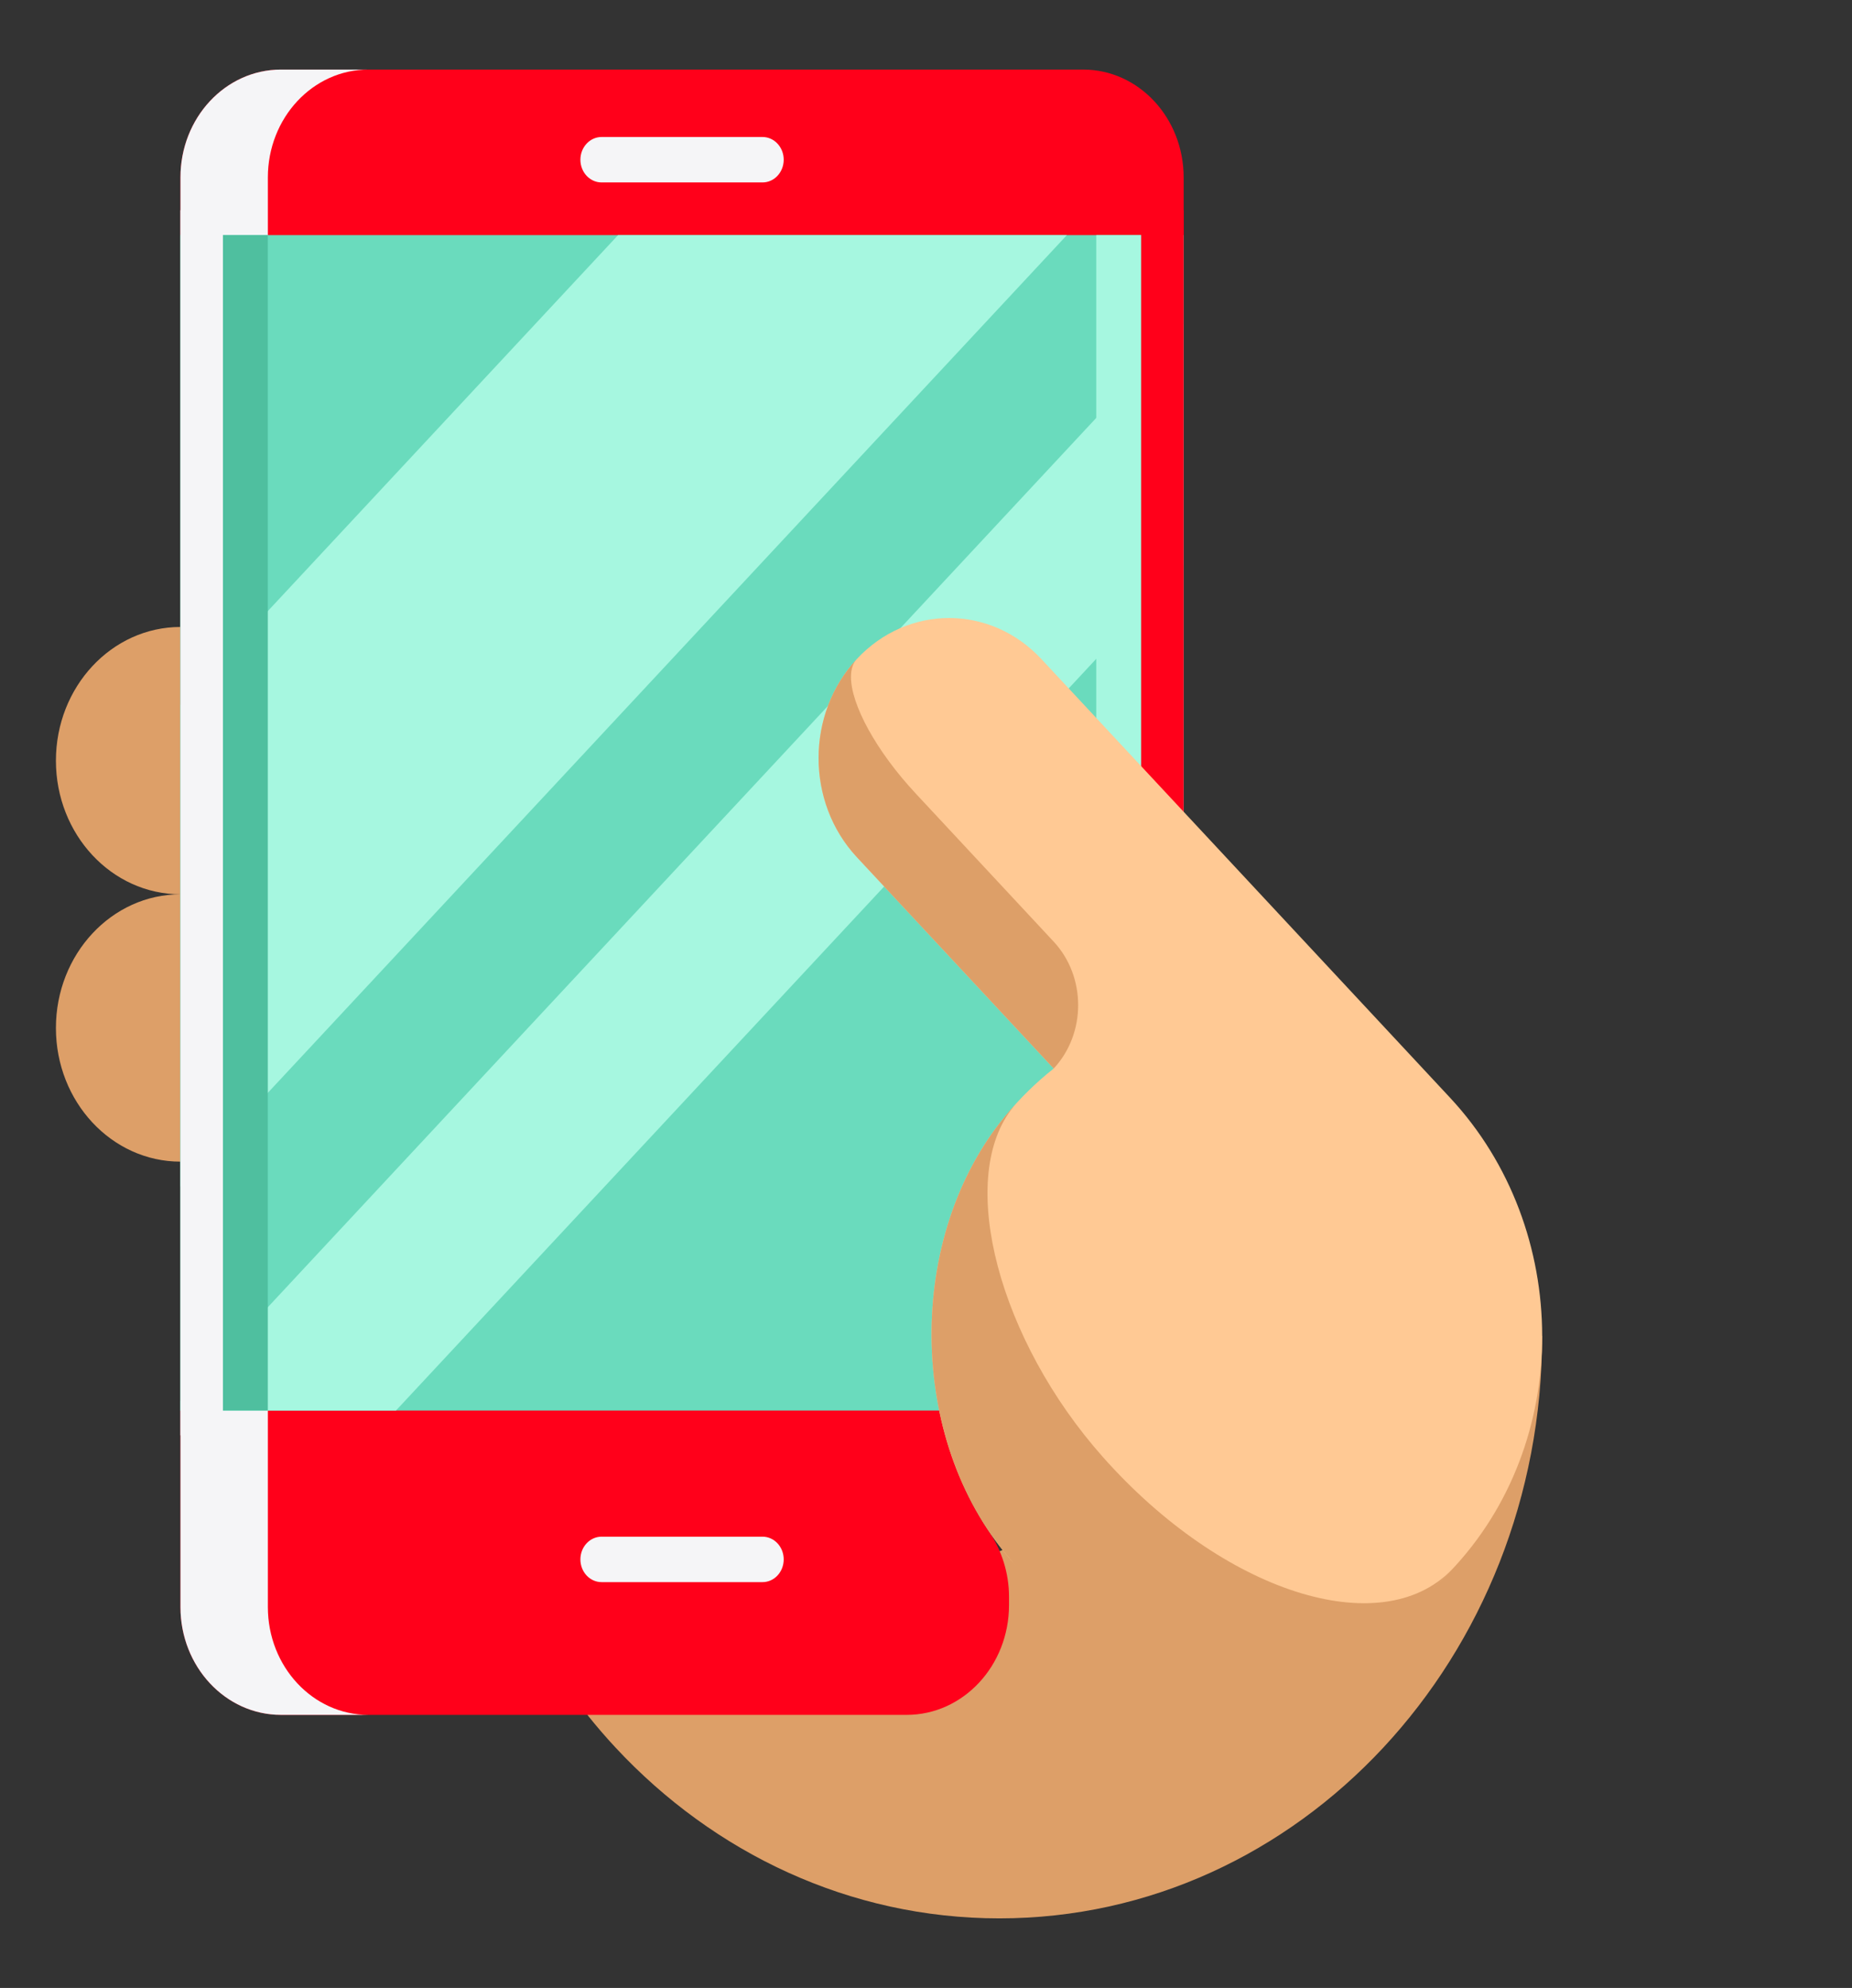 <svg width="41" height="44" viewBox="0 0 41 44" fill="none" xmlns="http://www.w3.org/2000/svg">
<rect x="0" y="0" width="41" height="44" fill="#333333" stroke="none"/>
<path d="M3.995 13.877C2.473 13.877 1.238 15.202 1.238 16.836C1.238 18.47 2.473 19.794 3.995 19.794C2.473 19.794 1.238 21.119 1.238 22.753C1.238 24.387 2.473 25.711 3.995 25.711H7.956V13.662L3.995 13.877Z" fill="#DD9F68"/>
<path d="M13.003 37.956C13.204 38.207 13.412 38.45 13.631 38.684C15.805 41.017 18.808 42.46 22.126 42.46C28.762 42.46 34.14 36.687 34.14 29.566" fill="#DD9F68"/>
<path d="M26.204 3.928V32.876H21.327C21.487 33.23 21.675 33.569 21.89 33.888C22.175 34.313 22.338 34.818 22.338 35.342V35.524C22.338 36.867 21.323 37.956 20.072 37.956H6.22C4.991 37.956 3.995 36.887 3.995 35.569V3.928C3.995 2.609 4.991 1.54 6.22 1.54H23.98C25.208 1.54 26.204 2.609 26.204 3.928V3.928Z" fill="#FF001A"/>
<path d="M8.155 37.956H6.22C4.991 37.956 3.995 36.887 3.995 35.569V3.928C3.995 2.609 4.991 1.54 6.22 1.54H8.155C6.926 1.54 5.93 2.609 5.93 3.928V35.569C5.93 36.887 6.926 37.956 8.155 37.956V37.956Z" fill="#F5F5F7"/>
<path d="M3.995 5.204H26.203V31.22H3.995V5.204Z" fill="#6ADBBD"/>
<path d="M23.619 5.204L3.995 26.264V15.601L13.683 5.204H23.619Z" fill="#A6F7E0"/>
<path d="M26.203 7.174V12.507L8.766 31.22H3.995V31.009L26.203 7.174Z" fill="#A6F7E0"/>
<path d="M3.995 5.204H5.929V31.22H3.995V5.204Z" fill="#4FBF9F"/>
<path d="M3.995 4.653H4.935V31.77H3.995V4.653Z" fill="#F5F5F7"/>
<path d="M24.269 5.204H26.203V31.22H24.269V5.204Z" fill="#A6F7E0"/>
<path d="M25.263 4.653H26.204V31.77H25.263V4.653Z" fill="#FF001A"/>
<path d="M18.968 14.587C17.84 15.798 17.84 17.76 18.968 18.971L23.327 23.65C22.945 23.952 22.584 24.303 22.254 24.703C20.046 27.378 20.085 31.847 22.338 34.479C24.955 37.535 29.372 37.635 32.106 34.779C33.469 33.355 34.143 31.463 34.141 29.566C34.139 27.661 33.455 25.75 32.105 24.3L23.054 14.587C21.926 13.376 20.096 13.376 18.968 14.587V14.587Z" fill="#FFC994"/>
<path d="M23.327 23.65L18.968 18.971C18.404 18.365 18.122 17.572 18.122 16.779C18.122 15.986 18.404 15.192 18.968 14.587C18.88 14.681 18.839 14.816 18.839 14.983C18.839 15.591 19.39 16.617 20.276 17.567L23.327 20.842C24.049 21.618 24.049 22.875 23.327 23.65Z" fill="#DD9F68"/>
<path d="M32.181 34.699C32.157 34.726 32.131 34.752 32.106 34.779C30.055 36.921 27.058 38.811 24.584 37.627C23.759 37.233 22.992 35.243 22.338 34.479C20.085 31.847 20.046 27.378 22.254 24.703C22.341 24.598 22.429 24.496 22.52 24.398C22.473 24.451 22.426 24.506 22.383 24.565C21.189 26.151 22.119 29.663 24.416 32.249C27.082 35.252 30.565 36.354 32.134 34.748C32.15 34.732 32.166 34.715 32.181 34.699V34.699Z" fill="#DD9F68"/>
<path d="M16.881 35.018H13.318C13.059 35.018 12.849 34.793 12.849 34.515C12.849 34.237 13.059 34.012 13.318 34.012H16.881C17.14 34.012 17.35 34.237 17.35 34.515C17.35 34.793 17.14 35.018 16.881 35.018Z" fill="#F5F5F7"/>
<path d="M16.881 4.038H13.318C13.059 4.038 12.849 3.813 12.849 3.535C12.849 3.258 13.059 3.032 13.318 3.032H16.881C17.14 3.032 17.35 3.258 17.35 3.535C17.35 3.813 17.14 4.038 16.881 4.038Z" fill="#F5F5F7"/>
</svg>
